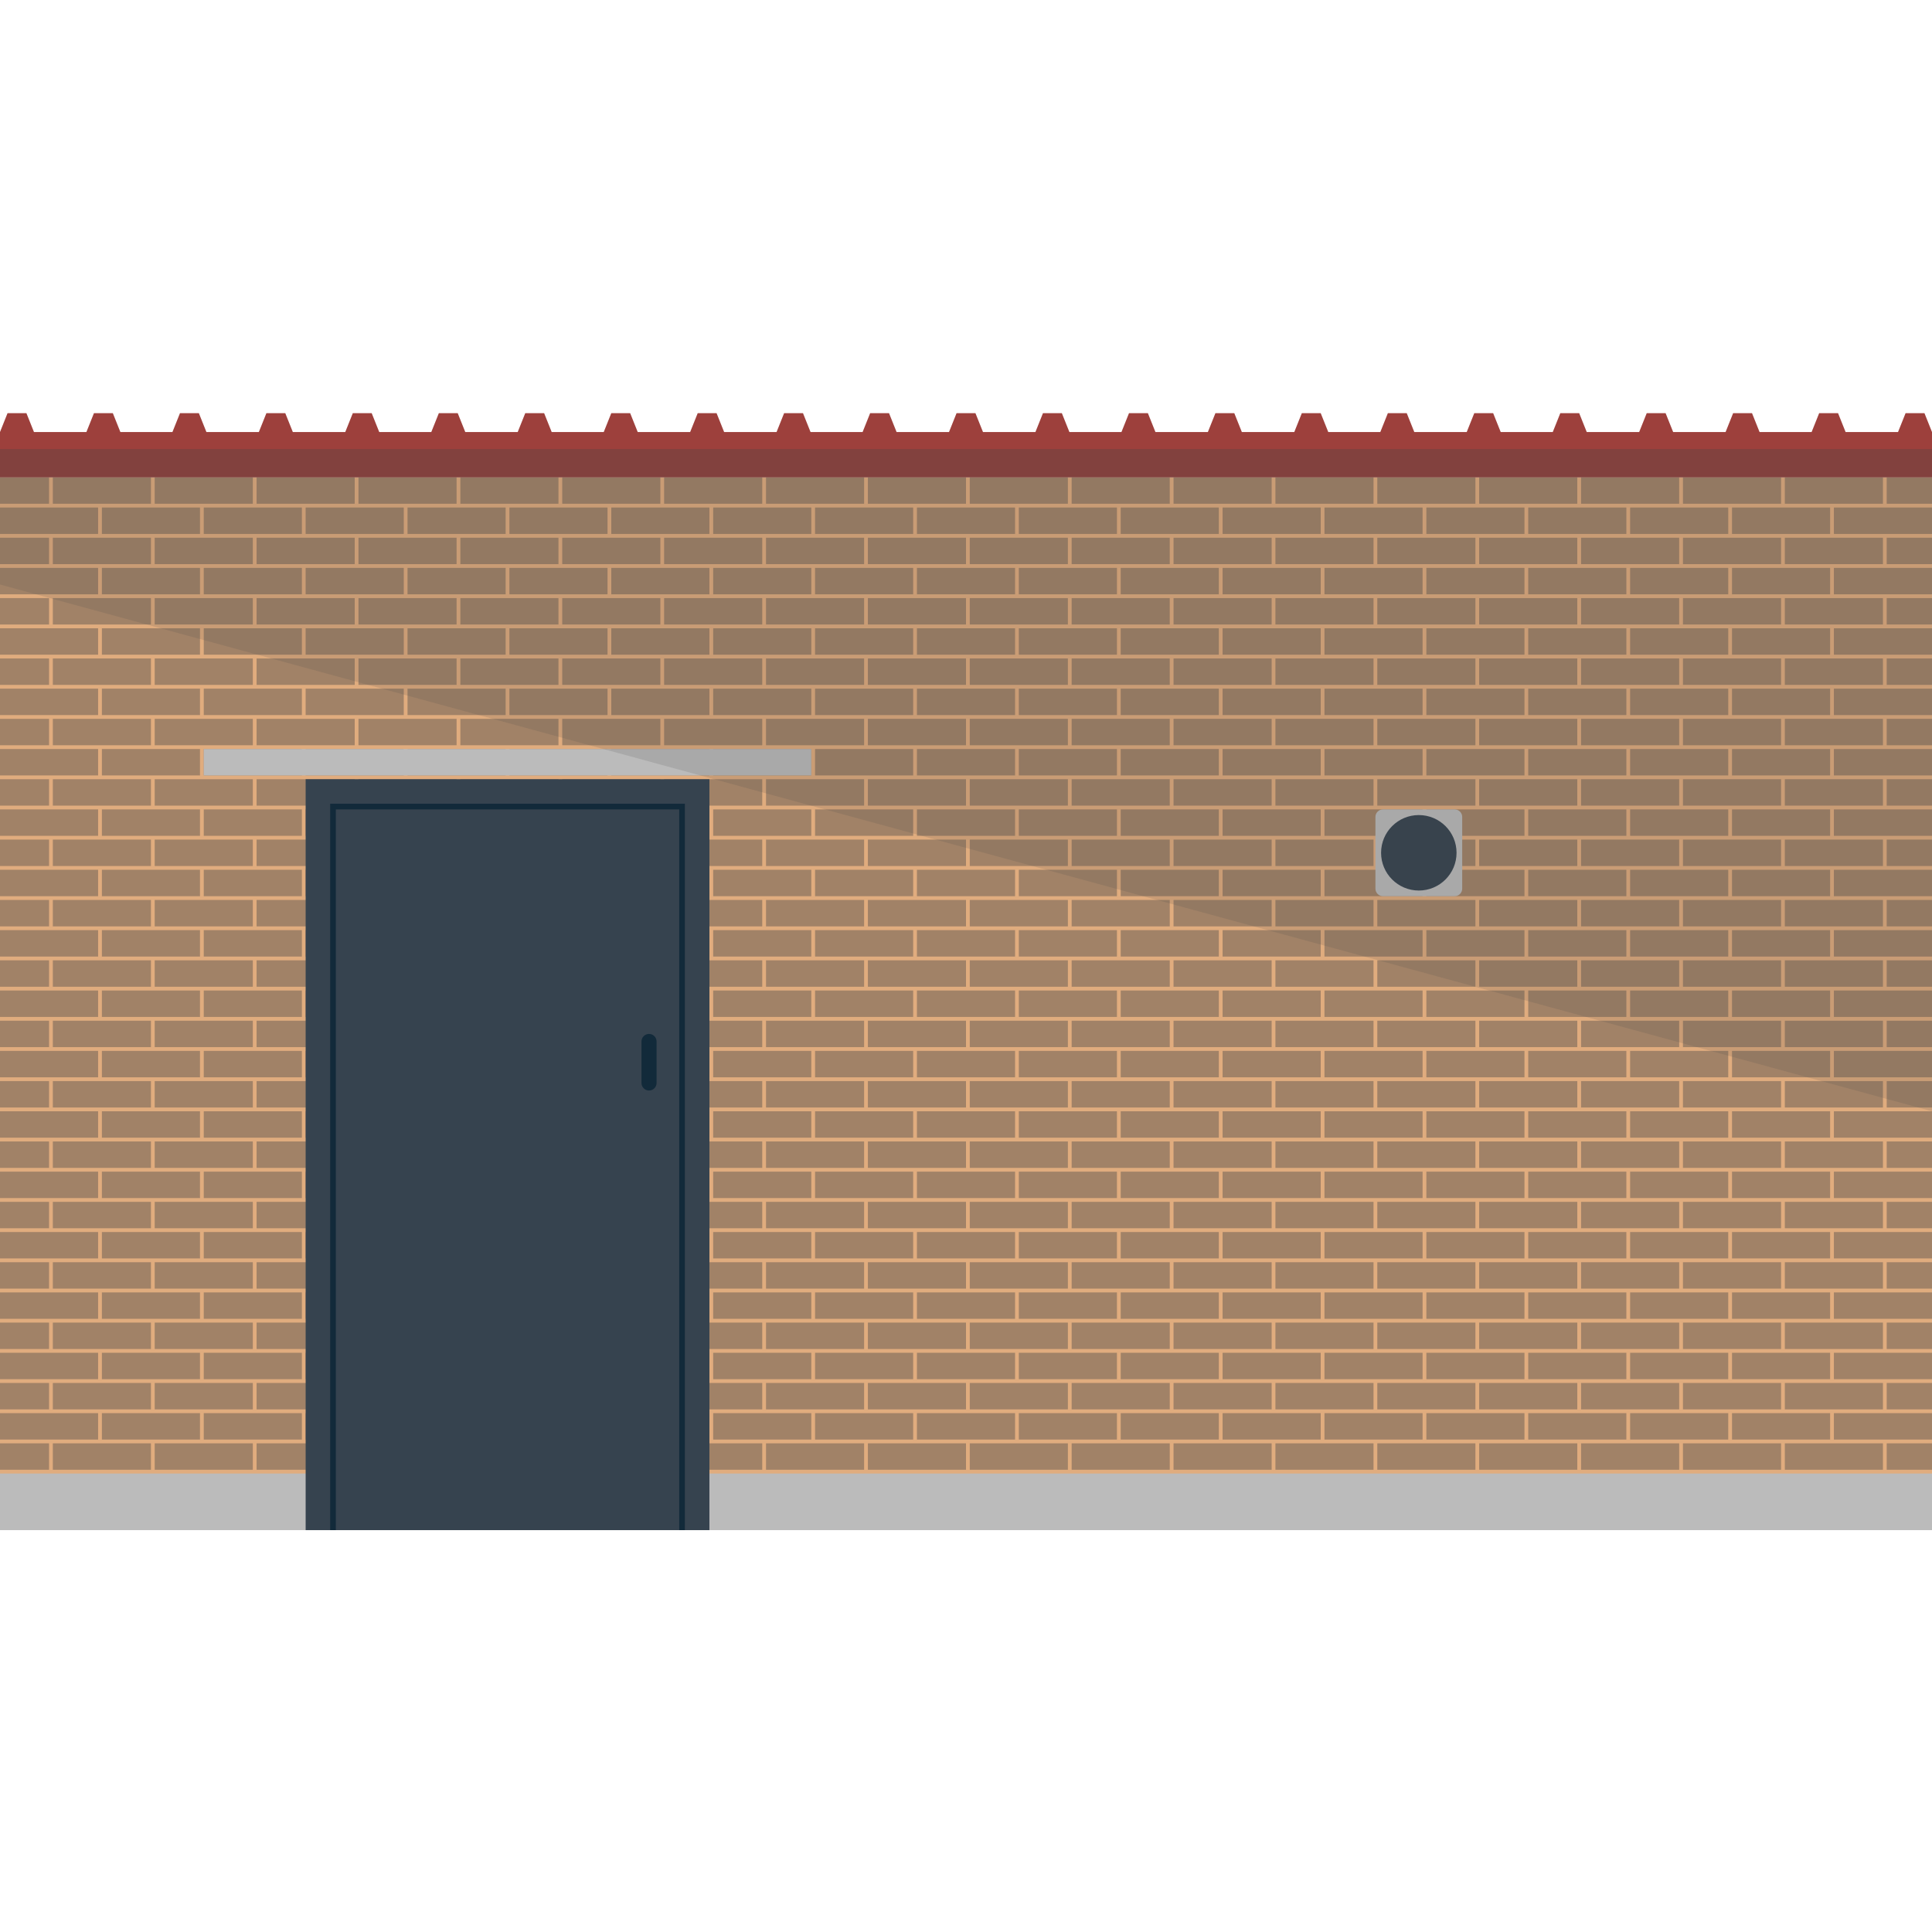 <svg version="1.1" xmlns="http://www.w3.org/2000/svg" x="0" y="0" viewBox="0 0 512 512" xml:space="preserve"><style type="text/css">.st2{fill:#bbb}.st3{fill:#36434f}.st4{fill:#122a3a}</style><path fill="#e0ac7e" d="M0 126.5h512V398H0z"/><path d="M0 134.5h26v7H0zm27 0h26v7H27zm27 0h26v7H54zm27 0h26v7H81zm27 0h26v7h-26zm27 0h26v7h-26zm27 0h26v7h-26zm27 0h26v7h-26zm27 0h26v7h-26zm27 0h26v7h-26zm27 0h26v7h-26zm27 0h26v7h-26zm27 0h26v7h-26zm27 0h26v7h-26zm27 0h26v7h-26zm27 0h26v7h-26zm27 0h26v7h-26zm27 0h26v7h-26zm27 0h26v7h-26zm-486 8h13v7H0zm14 0h26v7H14zm27 0h26v7H41zm27 0h26v7H68zm27 0h26v7H95zm27 0h26v7h-26zm27 0h26v7h-26zm27 0h26v7h-26zm27 0h26v7h-26zm27 0h26v7h-26zm27 0h26v7h-26zm27 0h26v7h-26zm27 0h26v7h-26zm27 0h26v7h-26zm27 0h26v7h-26zm27 0h26v7h-26zm27 0h26v7h-26zm27 0h26v7h-26zm27 0h26v7h-26zm27 0h12v7h-12zm-500 8h26v7H0zm27 0h26v7H27zm27 0h26v7H54zm27 0h26v7H81zm27 0h26v7h-26zm27 0h26v7h-26zm27 0h26v7h-26zm27 0h26v7h-26zm27 0h26v7h-26zm27 0h26v7h-26zm27 0h26v7h-26zm27 0h26v7h-26zm27 0h26v7h-26zm27 0h26v7h-26zm27 0h26v7h-26zm27 0h26v7h-26zm27 0h26v7h-26zm27 0h26v7h-26zm27 0h26v7h-26zm-486 8h13v7H0zm14 0h26v7H14zm27 0h26v7H41zm27 0h26v7H68zm27 0h26v7H95zm27 0h26v7h-26zm27 0h26v7h-26zm27 0h26v7h-26zm27 0h26v7h-26zm27 0h26v7h-26zm27 0h26v7h-26zm27 0h26v7h-26zm27 0h26v7h-26zm27 0h26v7h-26zm27 0h26v7h-26zm27 0h26v7h-26zm27 0h26v7h-26zm27 0h26v7h-26zm27 0h26v7h-26zm27 0h12v7h-12zm-500 8h26v7H0zm27 0h26v7H27zm27 0h26v7H54zm27 0h26v7H81zm27 0h26v7h-26zm27 0h26v7h-26zm27 0h26v7h-26zm27 0h26v7h-26zm27 0h26v7h-26zm27 0h26v7h-26zm27 0h26v7h-26zm27 0h26v7h-26zm27 0h26v7h-26zm27 0h26v7h-26zm27 0h26v7h-26zm27 0h26v7h-26zm27 0h26v7h-26zm27 0h26v7h-26zm27 0h26v7h-26zm-486 8h13v7H0zm14 0h26v7H14zm27 0h26v7H41zm27 0h26v7H68zm27 0h26v7H95zm27 0h26v7h-26zm27 0h26v7h-26zm27 0h26v7h-26zm27 0h26v7h-26zm27 0h26v7h-26zm27 0h26v7h-26zm27 0h26v7h-26zm27 0h26v7h-26zm27 0h26v7h-26zm27 0h26v7h-26zm27 0h26v7h-26zm27 0h26v7h-26zm27 0h26v7h-26zm27 0h26v7h-26zm27 0h12v7h-12zm-500 8h26v7H0zm27 0h26v7H27zm27 0h26v7H54zm27 0h26v7H81zm27 0h26v7h-26zm27 0h26v7h-26zm27 0h26v7h-26zm27 0h26v7h-26zm27 0h26v7h-26zm27 0h26v7h-26zm27 0h26v7h-26zm27 0h26v7h-26zm27 0h26v7h-26zm27 0h26v7h-26zm27 0h26v7h-26zm27 0h26v7h-26zm27 0h26v7h-26zm27 0h26v7h-26zm27 0h26v7h-26zm-486 8h13v7H0zm14 0h26v7H14zm27 0h26v7H41zm27 0h26v7H68zm27 0h26v7H95zm27 0h26v7h-26zm27 0h26v7h-26zm27 0h26v7h-26zm27 0h26v7h-26zm27 0h26v7h-26zm27 0h26v7h-26zm27 0h26v7h-26zm27 0h26v7h-26zm27 0h26v7h-26zm27 0h26v7h-26zm27 0h26v7h-26zm27 0h26v7h-26zm27 0h26v7h-26zm27 0h26v7h-26zm27 0h12v7h-12zm-500 8h26v7H0zm27 0h26v7H27zm27 0h26v7H54zm27 0h26v7H81zm27 0h26v7h-26zm27 0h26v7h-26zm27 0h26v7h-26zm27 0h26v7h-26zm27 0h26v7h-26zm27 0h26v7h-26zm27 0h26v7h-26zm27 0h26v7h-26zm27 0h26v7h-26zm27 0h26v7h-26zm27 0h26v7h-26zm27 0h26v7h-26zm27 0h26v7h-26zm27 0h26v7h-26zm27 0h26v7h-26zm-486 8h13v7H0zm14 0h26v7H14zm27 0h26v7H41zm27 0h26v7H68zm27 0h26v7H95zm27 0h26v7h-26zm27 0h26v7h-26zm27 0h26v7h-26zm27 0h26v7h-26zm27 0h26v7h-26zm27 0h26v7h-26zm27 0h26v7h-26zm27 0h26v7h-26zm27 0h26v7h-26zm27 0h26v7h-26zm27 0h26v7h-26zm27 0h26v7h-26zm27 0h26v7h-26zm27 0h26v7h-26zm27 0h12v7h-12zm-500 8h26v7H0zm27 0h26v7H27zm27 0h26v7H54zm27 0h26v7H81zm27 0h26v7h-26zm27 0h26v7h-26zm27 0h26v7h-26zm27 0h26v7h-26zm27 0h26v7h-26zm27 0h26v7h-26zm27 0h26v7h-26zm27 0h26v7h-26zm27 0h26v7h-26zm27 0h26v7h-26zm27 0h26v7h-26zm27 0h26v7h-26zm27 0h26v7h-26zm27 0h26v7h-26zm27 0h26v7h-26zm-486 8h13v7H0zm14 0h26v7H14zm27 0h26v7H41zm27 0h26v7H68zm27 0h26v7H95zm27 0h26v7h-26zm27 0h26v7h-26zm27 0h26v7h-26zm27 0h26v7h-26zm27 0h26v7h-26zm27 0h26v7h-26zm27 0h26v7h-26zm27 0h26v7h-26zm27 0h26v7h-26zm27 0h26v7h-26zm27 0h26v7h-26zm27 0h26v7h-26zm27 0h26v7h-26zm27 0h26v7h-26zm27 0h12v7h-12zm-500 8h26v7H0zm27 0h26v7H27zm27 0h26v7H54zm27 0h26v7H81zm27 0h26v7h-26zm27 0h26v7h-26zm27 0h26v7h-26zm27 0h26v7h-26zm27 0h26v7h-26zm27 0h26v7h-26zm27 0h26v7h-26zm27 0h26v7h-26zm27 0h26v7h-26zm27 0h26v7h-26zm27 0h26v7h-26zm27 0h26v7h-26zm27 0h26v7h-26zm27 0h26v7h-26zm27 0h26v7h-26zm-486 8h13v7H0zm14 0h26v7H14zm27 0h26v7H41zm27 0h26v7H68zm27 0h26v7H95zm27 0h26v7h-26zm27 0h26v7h-26zm27 0h26v7h-26zm27 0h26v7h-26zm27 0h26v7h-26zm27 0h26v7h-26zm27 0h26v7h-26zm27 0h26v7h-26zm27 0h26v7h-26zm27 0h26v7h-26zm27 0h26v7h-26zm27 0h26v7h-26zm27 0h26v7h-26zm27 0h26v7h-26zm27 0h12v7h-12zm-500 8h26v7H0zm27 0h26v7H27zm27 0h26v7H54zm27 0h26v7H81zm27 0h26v7h-26zm27 0h26v7h-26zm27 0h26v7h-26zm27 0h26v7h-26zm27 0h26v7h-26zm27 0h26v7h-26zm27 0h26v7h-26zm27 0h26v7h-26zm27 0h26v7h-26zm27 0h26v7h-26zm27 0h26v7h-26zm27 0h26v7h-26zm27 0h26v7h-26zm27 0h26v7h-26zm27 0h26v7h-26zm-486 8h13v7H0zm14 0h26v7H14zm27 0h26v7H41zm27 0h26v7H68zm27 0h26v7H95zm27 0h26v7h-26zm27 0h26v7h-26zm27 0h26v7h-26zm27 0h26v7h-26zm27 0h26v7h-26zm27 0h26v7h-26zm27 0h26v7h-26zm27 0h26v7h-26zm27 0h26v7h-26zm27 0h26v7h-26zm27 0h26v7h-26zm27 0h26v7h-26zm27 0h26v7h-26zm27 0h26v7h-26zm27 0h12v7h-12zm-500 8h26v7H0zm27 0h26v7H27zm27 0h26v7H54zm27 0h26v7H81zm27 0h26v7h-26zm27 0h26v7h-26zm27 0h26v7h-26zm27 0h26v7h-26zm27 0h26v7h-26zm27 0h26v7h-26zm27 0h26v7h-26zm27 0h26v7h-26zm27 0h26v7h-26zm27 0h26v7h-26zm27 0h26v7h-26zm27 0h26v7h-26zm27 0h26v7h-26zm27 0h26v7h-26zm27 0h26v7h-26zm-486 8h13v7H0zm14 0h26v7H14zm27 0h26v7H41zm27 0h26v7H68zm27 0h26v7H95zm27 0h26v7h-26zm27 0h26v7h-26zm27 0h26v7h-26zm27 0h26v7h-26zm27 0h26v7h-26zm27 0h26v7h-26zm27 0h26v7h-26zm27 0h26v7h-26zm27 0h26v7h-26zm27 0h26v7h-26zm27 0h26v7h-26zm27 0h26v7h-26zm27 0h26v7h-26zm27 0h26v7h-26zm27 0h12v7h-12zm-500 8h26v7H0zm27 0h26v7H27zm27 0h26v7H54zm27 0h26v7H81zm27 0h26v7h-26zm27 0h26v7h-26zm27 0h26v7h-26zm27 0h26v7h-26zm27 0h26v7h-26zm27 0h26v7h-26zm27 0h26v7h-26zm27 0h26v7h-26zm27 0h26v7h-26zm27 0h26v7h-26zm27 0h26v7h-26zm27 0h26v7h-26zm27 0h26v7h-26zm27 0h26v7h-26zm27 0h26v7h-26zm-486 8h13v7H0zm14 0h26v7H14zm27 0h26v7H41zm27 0h26v7H68zm27 0h26v7H95zm27 0h26v7h-26zm27 0h26v7h-26zm27 0h26v7h-26zm27 0h26v7h-26zm27 0h26v7h-26zm27 0h26v7h-26zm27 0h26v7h-26zm27 0h26v7h-26zm27 0h26v7h-26zm27 0h26v7h-26zm27 0h26v7h-26zm27 0h26v7h-26zm27 0h26v7h-26zm27 0h26v7h-26zm27 0h12v7h-12zm-500 8h26v7H0zm27 0h26v7H27zm27 0h26v7H54zm27 0h26v7H81zm27 0h26v7h-26zm27 0h26v7h-26zm27 0h26v7h-26zm27 0h26v7h-26zm27 0h26v7h-26zm27 0h26v7h-26zm27 0h26v7h-26zm27 0h26v7h-26zm27 0h26v7h-26zm27 0h26v7h-26zm27 0h26v7h-26zm27 0h26v7h-26zm27 0h26v7h-26zm27 0h26v7h-26zm27 0h26v7h-26zm-486 8h13v7H0zm14 0h26v7H14zm27 0h26v7H41zm27 0h26v7H68zm27 0h26v7H95zm27 0h26v7h-26zm27 0h26v7h-26zm27 0h26v7h-26zm27 0h26v7h-26zm27 0h26v7h-26zm27 0h26v7h-26zm27 0h26v7h-26zm27 0h26v7h-26zm27 0h26v7h-26zm27 0h26v7h-26zm27 0h26v7h-26zm27 0h26v7h-26zm27 0h26v7h-26zm27 0h26v7h-26zm27 0h12v7h-12zm-500 8h26v7H0zm27 0h26v7H27zm27 0h26v7H54zm27 0h26v7H81zm27 0h26v7h-26zm27 0h26v7h-26zm27 0h26v7h-26zm27 0h26v7h-26zm27 0h26v7h-26zm27 0h26v7h-26zm27 0h26v7h-26zm27 0h26v7h-26zm27 0h26v7h-26zm27 0h26v7h-26zm27 0h26v7h-26zm27 0h26v7h-26zm27 0h26v7h-26zm27 0h26v7h-26zm27 0h26v7h-26zm-486 8h13v7H0zm14 0h26v7H14zm27 0h26v7H41zm27 0h26v7H68zm27 0h26v7H95zm27 0h26v7h-26zm27 0h26v7h-26zm27 0h26v7h-26zm27 0h26v7h-26zm27 0h26v7h-26zm27 0h26v7h-26zm27 0h26v7h-26zm27 0h26v7h-26zm27 0h26v7h-26zm27 0h26v7h-26zm27 0h26v7h-26zm27 0h26v7h-26zm27 0h26v7h-26zm27 0h26v7h-26zm27 0h12v7h-12zm-500 8h26v7H0zm27 0h26v7H27zm27 0h26v7H54zm27 0h26v7H81zm27 0h26v7h-26zm27 0h26v7h-26zm27 0h26v7h-26zm27 0h26v7h-26zm27 0h26v7h-26zm27 0h26v7h-26zm27 0h26v7h-26zm27 0h26v7h-26zm27 0h26v7h-26zm27 0h26v7h-26zm27 0h26v7h-26zm27 0h26v7h-26zm27 0h26v7h-26zm27 0h26v7h-26zm27 0h26v7h-26zm-486 8h13v7H0zm14 0h26v7H14zm27 0h26v7H41zm27 0h26v7H68zm27 0h26v7H95zm27 0h26v7h-26zm27 0h26v7h-26zm27 0h26v7h-26zm27 0h26v7h-26zm27 0h26v7h-26zm27 0h26v7h-26zm27 0h26v7h-26zm27 0h26v7h-26zm27 0h26v7h-26zm27 0h26v7h-26zm27 0h26v7h-26zm27 0h26v7h-26zm27 0h26v7h-26zm27 0h26v7h-26zm27 0h12v7h-12zm-500 8h26v7H0zm27 0h26v7H27zm27 0h26v7H54zm27 0h26v7H81zm27 0h26v7h-26zm27 0h26v7h-26zm27 0h26v7h-26zm27 0h26v7h-26zm27 0h26v7h-26zm27 0h26v7h-26zm27 0h26v7h-26zm27 0h26v7h-26zm27 0h26v7h-26zm27 0h26v7h-26zm27 0h26v7h-26zm27 0h26v7h-26zm27 0h26v7h-26zm27 0h26v7h-26zm27 0h26v7h-26zm-486 8h13v7H0zm14 0h26v7H14zm27 0h26v7H41zm27 0h26v7H68zm27 0h26v7H95zm27 0h26v7h-26zm27 0h26v7h-26zm27 0h26v7h-26zm27 0h26v7h-26zm27 0h26v7h-26zm27 0h26v7h-26zm27 0h26v7h-26zm27 0h26v7h-26zm27 0h26v7h-26zm27 0h26v7h-26zm27 0h26v7h-26zm27 0h26v7h-26zm27 0h26v7h-26zm27 0h26v7h-26zm27 0h12v7h-12zm-500 8h26v7H0zm27 0h26v7H27zm27 0h26v7H54zm27 0h26v7H81zm27 0h26v7h-26zm27 0h26v7h-26zm27 0h26v7h-26zm27 0h26v7h-26zm27 0h26v7h-26zm27 0h26v7h-26zm27 0h26v7h-26zm27 0h26v7h-26zm27 0h26v7h-26zm27 0h26v7h-26zm27 0h26v7h-26zm27 0h26v7h-26zm27 0h26v7h-26zm27 0h26v7h-26zm27 0h26v7h-26zm-486 8h13v7H0zm14 0h26v7H14zm27 0h26v7H41zm27 0h26v7H68zm27 0h26v7H95zm27 0h26v7h-26zm27 0h26v7h-26zm27 0h26v7h-26zm27 0h26v7h-26zm27 0h26v7h-26zm27 0h26v7h-26zm27 0h26v7h-26zm27 0h26v7h-26zm27 0h26v7h-26zm27 0h26v7h-26zm27 0h26v7h-26zm27 0h26v7h-26zm27 0h26v7h-26zm27 0h26v7h-26zm27 0h12v7h-12zm-500 8h26v7H0zm27 0h26v7H27zm27 0h26v7H54zm27 0h26v7H81zm27 0h26v7h-26zm27 0h26v7h-26zm27 0h26v7h-26zm27 0h26v7h-26zm27 0h26v7h-26zm27 0h26v7h-26zm27 0h26v7h-26zm27 0h26v7h-26zm27 0h26v7h-26zm27 0h26v7h-26zm27 0h26v7h-26zm27 0h26v7h-26zm27 0h26v7h-26zm27 0h26v7h-26zm27 0h26v7h-26zm-486 8h13v7H0zm14 0h26v7H14zm27 0h26v7H41zm27 0h26v7H68zm27 0h26v7H95zm27 0h26v7h-26zm27 0h26v7h-26zm27 0h26v7h-26zm27 0h26v7h-26zm27 0h26v7h-26zm27 0h26v7h-26zm27 0h26v7h-26zm27 0h26v7h-26zm27 0h26v7h-26zm27 0h26v7h-26zm27 0h26v7h-26zm27 0h26v7h-26zm27 0h26v7h-26zm27 0h26v7h-26zm27 0h12v7h-12zM0 126.5h13v7H0zm14 0h26v7H14zm27 0h26v7H41zm27 0h26v7H68zm27 0h26v7H95zm27 0h26v7h-26zm27 0h26v7h-26zm27 0h26v7h-26zm27 0h26v7h-26zm27 0h26v7h-26zm27 0h26v7h-26zm27 0h26v7h-26zm27 0h26v7h-26zm27 0h26v7h-26zm27 0h26v7h-26zm27 0h26v7h-26zm27 0h26v7h-26zm27 0h26v7h-26zm27 0h26v7h-26zm27 0h12v7h-12z" fill="#a18267"/><path class="st2" d="M0 390.5h512v15H0z"/><path class="st3" d="M81 206.5h107v199H81z"/><path class="st2" d="M54 198.5h161v7H54z"/><path class="st4" d="M172 289c-1.1 0-2-.9-2-2v-11c0-1.1.9-2 2-2s2 .9 2 2v11c0 1.1-.9 2-2 2z"/><path class="st4" d="M87.5 213v192.5H89v-191h91v191h1.5V213z"/><path class="st2" d="M385.5 237.5h-19c-1.1 0-2-.9-2-2v-19c0-1.1.9-2 2-2h19c1.1 0 2 .9 2 2v19c0 1.1-.9 2-2 2z"/><circle class="st3" cx="376" cy="226" r="10"/><path d="M7 109.5H2l-2 5h9zm22.9 0h-5l-2 5h9zm22.8 0h-5l-2 5h9zm22.9 0h-5l-2 5h9zm22.9 0h-5l-2 5h9zm22.8 0h-5l-2 5h9zm22.9 0h-5l-2 5h9zm22.8 0h-5l-2 5h9zm22.9 0h-5l-2 5h9zm22.9 0h-5l-2 5h9zm22.8 0h-5l-2 5h9zm22.9 0h-5l-2 5h9zm22.9 0h-5l-2 5h9zm22.8 0h-5l-2 5h9zm22.9 0h-5l-2 5h9zm22.9 0h-5l-2 5h9zm22.8 0h-5l-2 5h9zm22.9 0h-5l-2 5h9zm22.8 0h-5l-2 5h9zm22.9 0h-5l-2 5h9zm22.9 0h-5l-2 5h9zm22.8 0h-5l-2 5h9zm22.9 0h-5l-2 5h9zm-510 5h512v12H0z" fill="#ad403b"/><path opacity=".3" fill="#444" d="M0 119h512v7.5H0z"/><path opacity=".15" fill="#444" d="M508 109.5h-3l-2 5h-13.9l-2-5h-5l-2 5h-13.8l-2-5h-5l-2 5h-13.9l-2-5h-5l-2 5h-13.9l-2-5h-5l-2 5h-13.8l-2-5h-5l-2 5h-13.9l-2-5h-5l-2 5H352l-2-5h-5l-2 5h-13.9l-2-5h-5l-2 5h-13.9l-2-5h-5l-2 5h-13.8l-2-5h-5l-2 5h-13.9l-2-5h-5l-2 5h-13.9l-2-5h-5l-2 5h-13.8l-2-5h-5l-2 5h-13.9l-2-5h-5l-2 5H169l-2-5h-5l-2 5h-13.8l-2-5h-5l-2 5h-13.9l-2-5h-5l-2 5h-13.8l-2-5h-5l-2 5H77.6l-2-5h-5l-2 5H54.7l-2-5h-5l-2 5H31.9l-2-5h-5l-2 5H9l-2-5H2l-2 5v40.4l512 139.6v-180l-2-5z"/></svg>